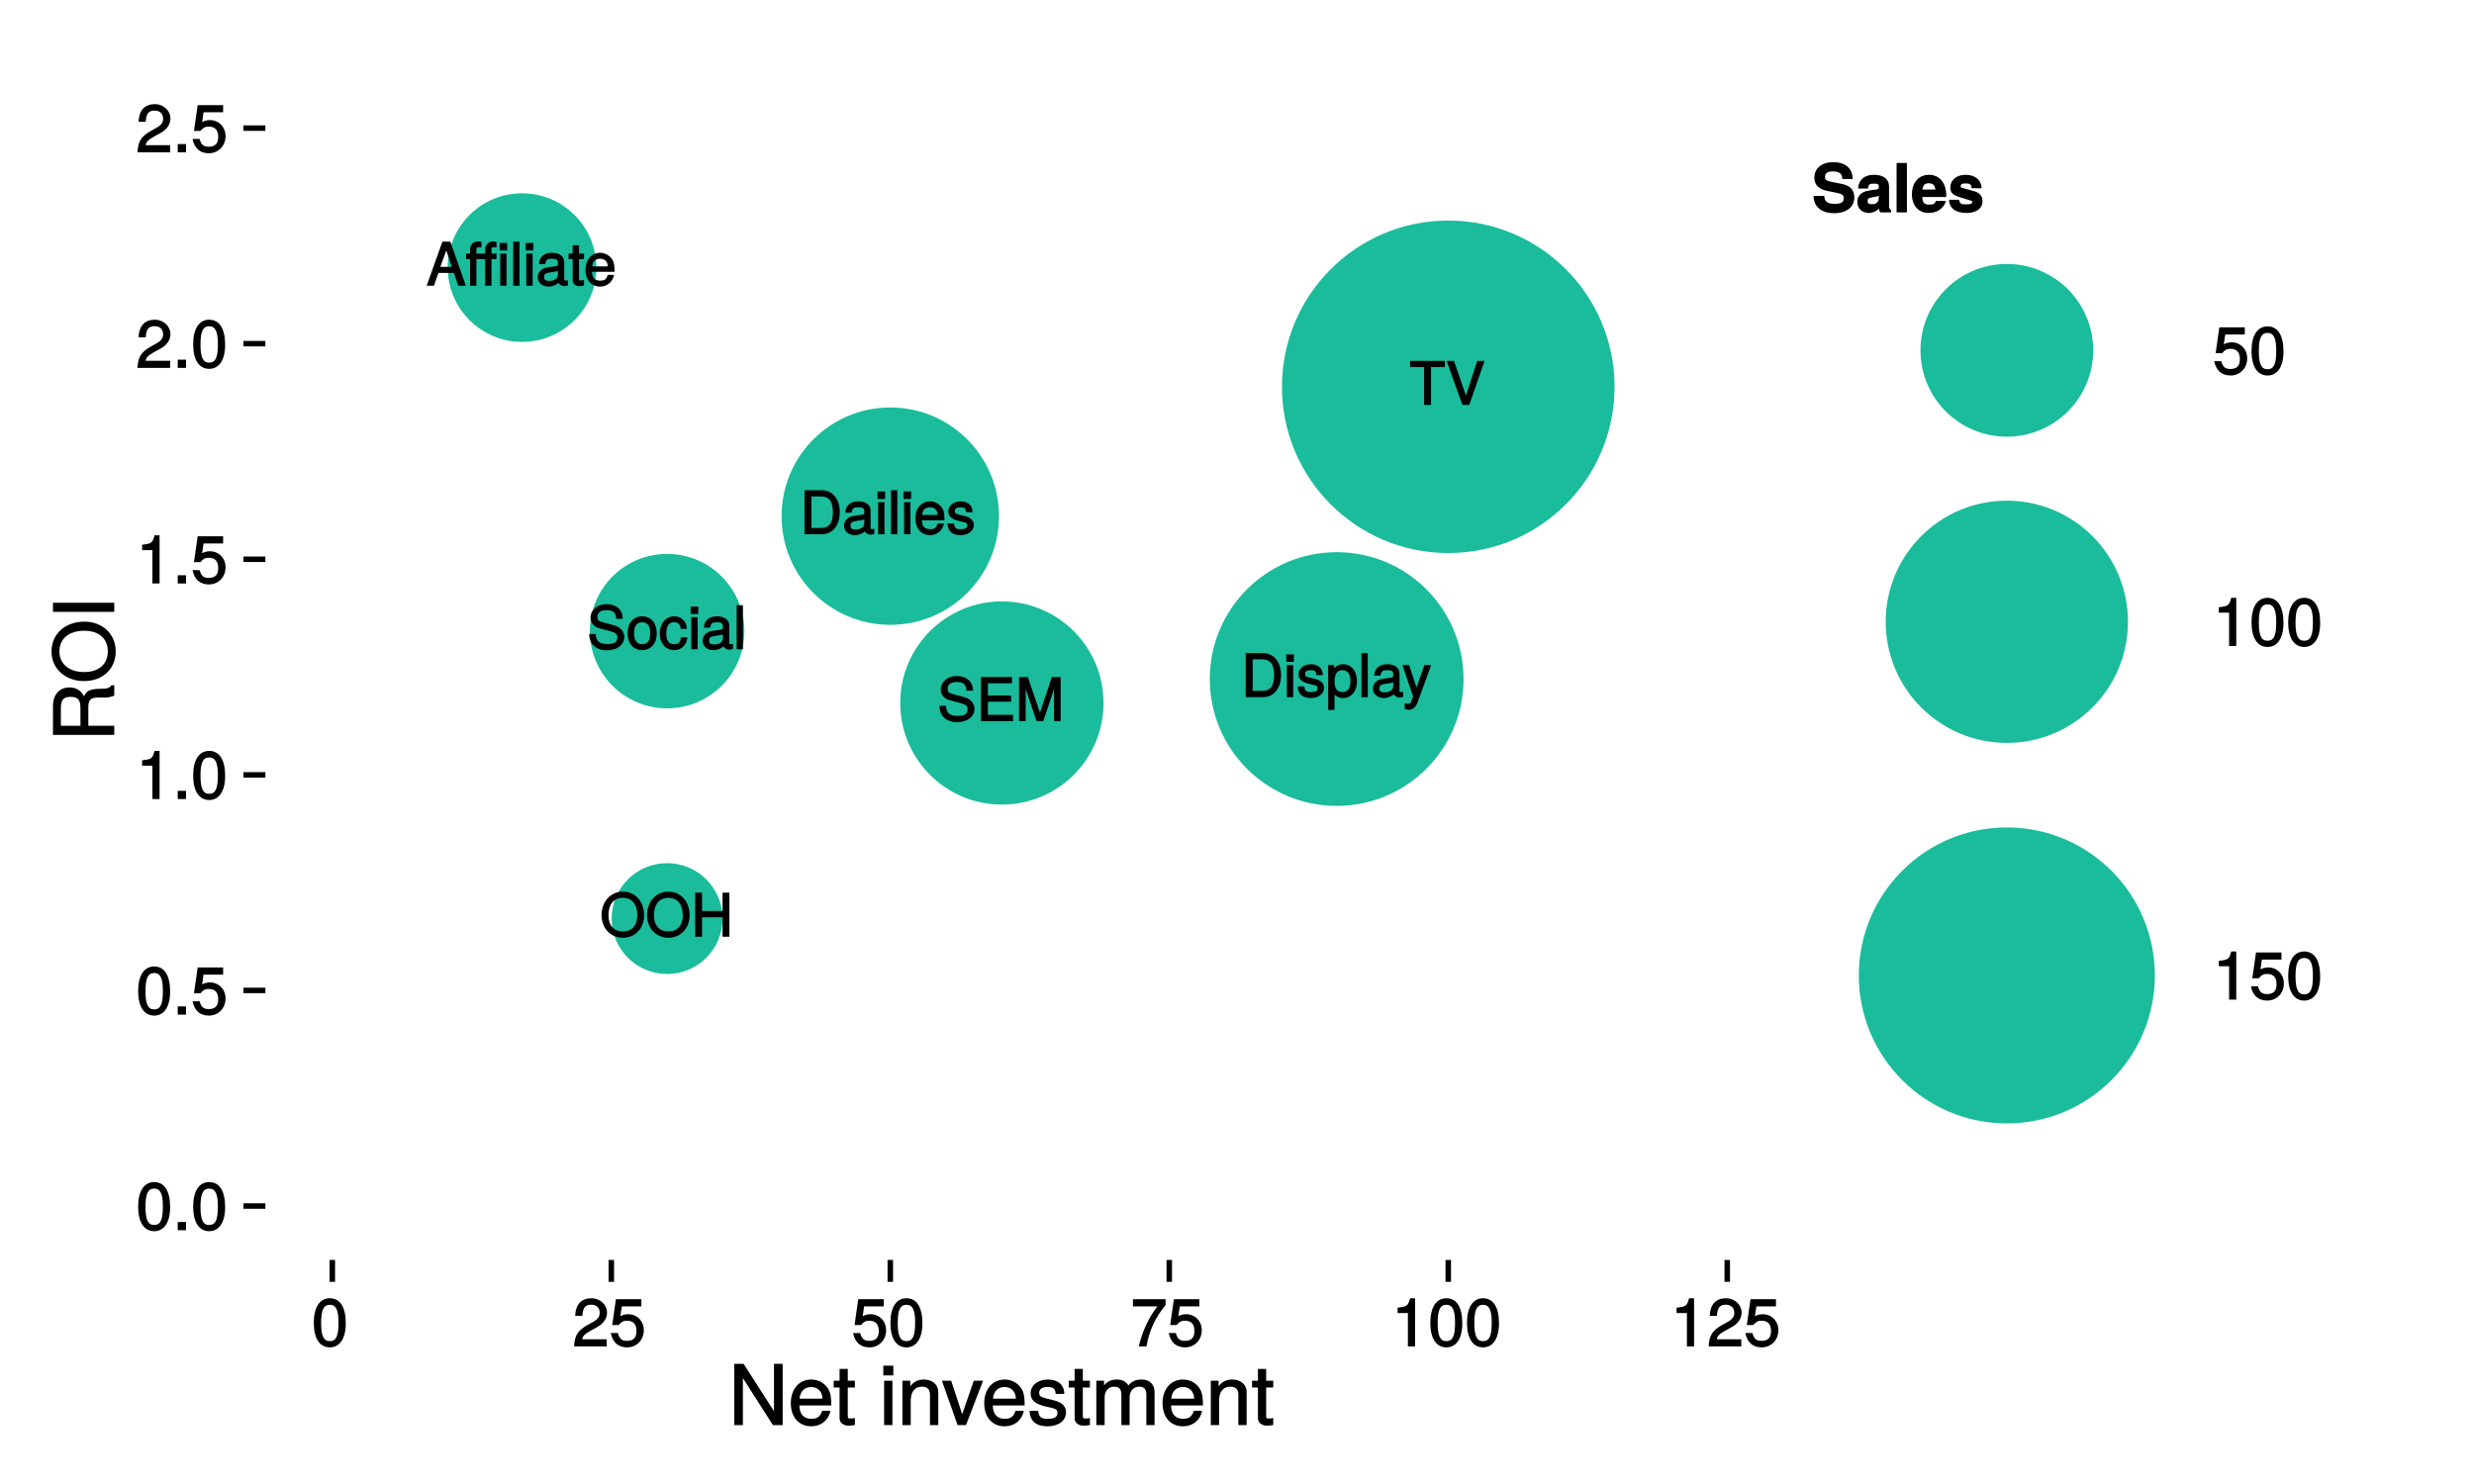 <?xml version="1.0" encoding="UTF-8"?>
<svg xmlns="http://www.w3.org/2000/svg" xmlns:xlink="http://www.w3.org/1999/xlink" width="480pt" height="288pt" viewBox="0 0 480 288" version="1.1">
<defs>
<g>
<symbol overflow="visible" id="glyph0-0">
<path style="stroke:none;" d=""/>
</symbol>
<symbol overflow="visible" id="glyph0-1">
<path style="stroke:none;" d="M 6.859 -7.469 L 6.859 -8.547 L 0.094 -8.547 L 0.094 -7.344 L 2.812 -7.344 L 2.812 0 L 4.156 0 L 4.156 -7.344 L 6.859 -7.344 Z M 6.859 -7.469 "/>
</symbol>
<symbol overflow="visible" id="glyph0-2">
<path style="stroke:none;" d="M 7.312 -8.547 L 6.094 -8.547 L 3.75 -1.406 L 4.031 -1.406 L 1.562 -8.547 L 0.141 -8.547 L 3.203 0 L 4.531 0 L 7.5 -8.547 Z M 7.312 -8.547 "/>
</symbol>
<symbol overflow="visible" id="glyph0-3">
<path style="stroke:none;" d="M 7.188 -2.406 C 7.188 -3.422 6.406 -4.328 5.281 -4.625 L 3.203 -5.188 C 2.219 -5.438 1.984 -5.625 1.984 -6.266 C 1.984 -7.094 2.594 -7.594 3.703 -7.594 C 5.016 -7.594 5.609 -7.125 5.609 -5.906 L 6.891 -5.906 C 6.891 -7.672 5.641 -8.75 3.734 -8.75 C 1.922 -8.75 0.641 -7.609 0.641 -6.109 C 0.641 -5.109 1.328 -4.328 2.422 -4.047 L 4.469 -3.5 C 5.516 -3.234 5.844 -2.953 5.844 -2.297 C 5.844 -1.391 5.312 -1.016 3.875 -1.016 C 2.312 -1.016 1.672 -1.641 1.672 -2.969 L 0.391 -2.969 C 0.391 -0.875 1.859 0.203 3.812 0.203 C 5.906 0.203 7.188 -0.938 7.188 -2.406 Z M 7.188 -2.406 "/>
</symbol>
<symbol overflow="visible" id="glyph0-4">
<path style="stroke:none;" d="M 5.922 -3.062 C 5.922 -5.109 4.797 -6.391 3.078 -6.391 C 1.422 -6.391 0.266 -5.109 0.266 -3.109 C 0.266 -1.109 1.406 0.172 3.094 0.172 C 4.766 0.172 5.922 -1.109 5.922 -3.062 Z M 4.656 -3.078 C 4.656 -1.672 4.141 -0.984 3.094 -0.984 C 2.047 -0.984 1.531 -1.672 1.531 -3.109 C 1.531 -4.531 2.047 -5.234 3.094 -5.234 C 4.156 -5.234 4.656 -4.547 4.656 -3.078 Z M 4.656 -3.078 "/>
</symbol>
<symbol overflow="visible" id="glyph0-5">
<path style="stroke:none;" d="M 5.406 -2.328 L 4.328 -2.328 C 4.156 -1.219 3.812 -0.984 3 -0.984 C 1.969 -0.984 1.469 -1.641 1.469 -3.047 C 1.469 -4.531 1.953 -5.234 2.984 -5.234 C 3.781 -5.234 4.125 -4.906 4.266 -3.953 L 5.484 -3.953 C 5.359 -5.531 4.328 -6.391 3 -6.391 C 1.391 -6.391 0.203 -5.031 0.203 -3.047 C 0.203 -1.141 1.375 0.172 2.984 0.172 C 4.406 0.172 5.438 -0.812 5.562 -2.328 Z M 5.406 -2.328 "/>
</symbol>
<symbol overflow="visible" id="glyph0-6">
<path style="stroke:none;" d="M 1.875 -0.141 L 1.875 -6.234 L 0.641 -6.234 L 0.641 0 L 1.875 0 Z M 2 -6.969 L 2 -8.297 L 0.531 -8.297 L 0.531 -6.844 L 2 -6.844 Z M 2 -6.969 "/>
</symbol>
<symbol overflow="visible" id="glyph0-7">
<path style="stroke:none;" d="M 6.203 -0.156 L 6.203 -1.047 C 5.969 -1 5.922 -1 5.859 -1 C 5.531 -1 5.484 -1.016 5.484 -1.312 L 5.484 -4.625 C 5.484 -5.688 4.578 -6.391 3.125 -6.391 C 1.672 -6.391 0.641 -5.688 0.578 -4.188 L 1.812 -4.188 C 1.906 -5.047 2.203 -5.234 3.078 -5.234 C 3.938 -5.234 4.266 -5.062 4.266 -4.484 L 4.266 -4.25 C 4.266 -3.844 4.172 -3.828 3.422 -3.734 C 2.094 -3.562 1.891 -3.516 1.516 -3.375 C 0.828 -3.078 0.328 -2.406 0.328 -1.672 C 0.328 -0.594 1.219 0.172 2.422 0.172 C 3.188 0.172 4.016 -0.188 4.375 -0.562 C 4.406 -0.391 4.953 0.078 5.422 0.078 C 5.609 0.078 5.766 0.062 6.203 -0.062 Z M 4.266 -2.188 C 4.266 -1.344 3.547 -0.938 2.625 -0.938 C 1.891 -0.938 1.594 -1.062 1.594 -1.703 C 1.594 -2.328 1.891 -2.469 2.891 -2.609 C 3.891 -2.75 4.094 -2.797 4.266 -2.875 Z M 4.266 -2.188 "/>
</symbol>
<symbol overflow="visible" id="glyph0-8">
<path style="stroke:none;" d="M 1.844 -0.141 L 1.844 -8.547 L 0.625 -8.547 L 0.625 0 L 1.844 0 Z M 1.844 -0.141 "/>
</symbol>
<symbol overflow="visible" id="glyph0-9">
<path style="stroke:none;" d="M 7.094 -0.141 L 7.094 -1.219 L 2.219 -1.219 L 2.219 -3.766 L 6.719 -3.766 L 6.719 -4.984 L 2.219 -4.984 L 2.219 -7.344 L 6.891 -7.344 L 6.891 -8.547 L 0.875 -8.547 L 0.875 0 L 7.094 0 Z M 7.094 -0.141 "/>
</symbol>
<symbol overflow="visible" id="glyph0-10">
<path style="stroke:none;" d="M 8.766 -0.141 L 8.766 -8.547 L 7.062 -8.547 L 4.609 -1.203 L 4.906 -1.203 L 2.406 -8.547 L 0.703 -8.547 L 0.703 0 L 1.984 0 L 1.984 -7.062 L 1.703 -7.062 L 4.094 0 L 5.406 0 L 7.766 -7.062 L 7.484 -7.062 L 7.484 0 L 8.766 0 Z M 8.766 -0.141 "/>
</symbol>
<symbol overflow="visible" id="glyph0-11">
<path style="stroke:none;" d="M 7.547 -0.141 L 4.594 -8.547 L 3.047 -8.547 L 0 0 L 1.406 0 L 2.281 -2.484 L 5.281 -2.484 L 6.125 0 L 7.594 0 Z M 5.078 -3.656 L 2.641 -3.656 L 3.953 -7.266 L 3.656 -7.266 L 4.891 -3.656 Z M 5.078 -3.656 "/>
</symbol>
<symbol overflow="visible" id="glyph0-12">
<path style="stroke:none;" d="M 5.984 -5.312 L 5.984 -6.234 L 5 -6.234 L 5 -7.016 C 5 -7.406 5.094 -7.469 5.531 -7.469 C 5.609 -7.469 5.641 -7.469 5.984 -7.453 L 5.984 -8.5 C 5.641 -8.578 5.516 -8.594 5.312 -8.594 C 4.453 -8.594 3.781 -7.938 3.781 -7.094 L 3.781 -6.234 L 2.078 -6.234 L 2.078 -7.016 C 2.078 -7.406 2.172 -7.469 2.594 -7.469 C 2.672 -7.469 2.719 -7.469 3.062 -7.453 L 3.062 -8.5 C 2.719 -8.578 2.594 -8.594 2.391 -8.594 C 1.516 -8.594 0.844 -7.938 0.844 -7.094 L 0.844 -6.234 L 0.062 -6.234 L 0.062 -5.172 L 0.844 -5.172 L 0.844 0 L 2.078 0 L 2.078 -5.172 L 3.781 -5.172 L 3.781 0 L 5 0 L 5 -5.172 L 5.984 -5.172 Z M 7.922 -0.141 L 7.922 -6.234 L 6.703 -6.234 L 6.703 0 L 7.922 0 Z M 8.047 -6.969 L 8.047 -8.297 L 6.594 -8.297 L 6.594 -6.844 L 8.047 -6.844 Z M 8.047 -6.969 "/>
</symbol>
<symbol overflow="visible" id="glyph0-13">
<path style="stroke:none;" d="M 3.016 -0.141 L 3.016 -1.109 C 2.75 -1.047 2.609 -1.031 2.422 -1.031 C 2.016 -1.031 2.047 -1 2.047 -1.422 L 2.047 -5.172 L 3.016 -5.172 L 3.016 -6.234 L 2.047 -6.234 L 2.047 -7.859 L 0.812 -7.859 L 0.812 -6.234 L 0.016 -6.234 L 0.016 -5.172 L 0.812 -5.172 L 0.812 -1 C 0.812 -0.391 1.375 0.078 2.109 0.078 C 2.344 0.078 2.562 0.062 3.016 -0.016 Z M 3.016 -0.141 "/>
</symbol>
<symbol overflow="visible" id="glyph0-14">
<path style="stroke:none;" d="M 5.953 -2.828 C 5.953 -3.703 5.891 -4.25 5.719 -4.688 C 5.328 -5.656 4.281 -6.391 3.172 -6.391 C 1.516 -6.391 0.312 -5.031 0.312 -3.078 C 0.312 -1.125 1.484 0.172 3.156 0.172 C 4.516 0.172 5.594 -0.734 5.859 -2.094 L 4.641 -2.094 C 4.328 -1.156 3.953 -0.984 3.188 -0.984 C 2.203 -0.984 1.594 -1.469 1.578 -2.703 L 5.953 -2.703 Z M 4.906 -3.578 C 4.906 -3.578 4.703 -3.734 4.719 -3.75 L 1.609 -3.75 C 1.672 -4.656 2.219 -5.234 3.172 -5.234 C 4.094 -5.234 4.656 -4.609 4.656 -3.672 Z M 4.906 -3.578 "/>
</symbol>
<symbol overflow="visible" id="glyph0-15">
<path style="stroke:none;" d="M 8.547 -4.141 C 8.547 -6.812 6.844 -8.75 4.406 -8.75 C 2.047 -8.75 0.281 -6.797 0.281 -4.203 C 0.281 -1.625 2.047 0.203 4.422 0.203 C 6.859 0.203 8.547 -1.719 8.547 -4.141 Z M 7.219 -4.156 C 7.219 -2.172 6.172 -1.016 4.422 -1.016 C 2.672 -1.016 1.625 -2.172 1.625 -4.203 C 1.625 -6.25 2.672 -7.547 4.406 -7.547 C 6.203 -7.547 7.219 -6.25 7.219 -4.156 Z M 7.219 -4.156 "/>
</symbol>
<symbol overflow="visible" id="glyph0-16">
<path style="stroke:none;" d="M 7.438 -0.141 L 7.438 -8.547 L 6.109 -8.547 L 6.109 -4.984 L 2.125 -4.984 L 2.125 -8.547 L 0.797 -8.547 L 0.797 0 L 2.125 0 L 2.125 -3.766 L 6.109 -3.766 L 6.109 0 L 7.438 0 Z M 7.438 -0.141 "/>
</symbol>
<symbol overflow="visible" id="glyph0-17">
<path style="stroke:none;" d="M 7.703 -4.281 C 7.703 -6.844 6.297 -8.547 4.203 -8.547 L 0.859 -8.547 L 0.859 0 L 4.203 0 C 6.281 0 7.703 -1.703 7.703 -4.281 Z M 6.359 -4.266 C 6.359 -2.172 5.656 -1.219 4.016 -1.219 L 2.203 -1.219 L 2.203 -7.344 L 4.016 -7.344 C 5.656 -7.344 6.359 -6.375 6.359 -4.266 Z M 6.359 -4.266 "/>
</symbol>
<symbol overflow="visible" id="glyph0-18">
<path style="stroke:none;" d="M 5.344 -1.797 C 5.344 -2.688 4.703 -3.281 3.531 -3.562 L 2.625 -3.781 C 1.844 -3.953 1.656 -4.062 1.656 -4.484 C 1.656 -5.031 2.016 -5.234 2.781 -5.234 C 3.547 -5.234 3.797 -5.047 3.828 -4.281 L 5.109 -4.281 C 5.094 -5.594 4.188 -6.391 2.812 -6.391 C 1.422 -6.391 0.391 -5.531 0.391 -4.438 C 0.391 -3.5 1.016 -2.922 2.422 -2.594 L 3.297 -2.375 C 3.953 -2.219 4.078 -2.156 4.078 -1.719 C 4.078 -1.172 3.656 -0.984 2.828 -0.984 C 1.984 -0.984 1.641 -1.047 1.5 -2.094 L 0.234 -2.094 C 0.281 -0.578 1.203 0.172 2.75 0.172 C 4.25 0.172 5.344 -0.656 5.344 -1.797 Z M 5.344 -1.797 "/>
</symbol>
<symbol overflow="visible" id="glyph0-19">
<path style="stroke:none;" d="M 6.062 -3.047 C 6.062 -5.047 4.953 -6.391 3.375 -6.391 C 2.578 -6.391 1.828 -5.984 1.391 -5.281 L 1.625 -5.188 L 1.625 -6.234 L 0.469 -6.234 L 0.469 2.469 L 1.703 2.469 L 1.703 -0.844 L 1.469 -0.75 C 1.969 -0.141 2.625 0.172 3.391 0.172 C 4.922 0.172 6.062 -1.156 6.062 -3.047 Z M 4.797 -3.078 C 4.797 -1.719 4.25 -1 3.219 -1 C 2.219 -1 1.703 -1.672 1.703 -3.062 C 1.703 -4.453 2.219 -5.234 3.219 -5.234 C 4.266 -5.234 4.797 -4.484 4.797 -3.078 Z M 4.797 -3.078 "/>
</symbol>
<symbol overflow="visible" id="glyph0-20">
<path style="stroke:none;" d="M 5.422 -6.234 L 4.297 -6.234 L 2.609 -1.453 L 2.891 -1.453 L 1.328 -6.234 L 0.031 -6.234 L 2.094 -0.109 L 1.719 0.828 C 1.562 1.25 1.516 1.266 1.109 1.266 C 0.969 1.266 0.812 1.234 0.469 1.172 L 0.469 2.266 C 0.703 2.391 1 2.469 1.25 2.469 C 1.922 2.469 2.594 1.969 2.922 1.109 L 5.609 -6.234 Z M 5.422 -6.234 "/>
</symbol>
<symbol overflow="visible" id="glyph1-0">
<path style="stroke:none;" d=""/>
</symbol>
<symbol overflow="visible" id="glyph1-1">
<path style="stroke:none;" d="M 6.609 -4.484 C 6.609 -7.641 5.484 -9.344 3.516 -9.344 C 1.562 -9.344 0.406 -7.609 0.406 -4.562 C 0.406 -1.516 1.578 0.188 3.516 0.188 C 5.438 0.188 6.609 -1.516 6.609 -4.484 Z M 5.203 -4.594 C 5.203 -2.016 4.75 -1.016 3.5 -1.016 C 2.297 -1.016 1.828 -2.078 1.828 -4.562 C 1.828 -7.031 2.297 -8.078 3.516 -8.078 C 4.734 -8.078 5.203 -7.031 5.203 -4.594 Z M 5.203 -4.594 "/>
</symbol>
<symbol overflow="visible" id="glyph1-2">
<path style="stroke:none;" d="M 2.578 -0.125 L 2.578 -1.594 L 0.969 -1.594 L 0.969 0 L 2.578 0 Z M 2.578 -0.125 "/>
</symbol>
<symbol overflow="visible" id="glyph1-3">
<path style="stroke:none;" d="M 6.688 -3.141 C 6.688 -4.922 5.375 -6.25 3.641 -6.25 C 3 -6.25 2.375 -6.031 2.141 -5.844 L 2.422 -7.766 L 6.219 -7.766 L 6.219 -9.156 L 1.281 -9.156 L 0.562 -4.141 L 1.812 -4.141 C 2.375 -4.797 2.719 -4.984 3.422 -4.984 C 4.641 -4.984 5.266 -4.328 5.266 -2.984 C 5.266 -1.672 4.656 -1.078 3.422 -1.078 C 2.438 -1.078 1.969 -1.438 1.656 -2.594 L 0.281 -2.594 C 0.672 -0.656 1.844 0.188 3.453 0.188 C 5.281 0.188 6.688 -1.219 6.688 -3.141 Z M 6.688 -3.141 "/>
</symbol>
<symbol overflow="visible" id="glyph1-4">
<path style="stroke:none;" d="M 4.562 -0.125 L 4.562 -9.344 L 3.594 -9.344 C 3.156 -7.812 3.047 -7.75 1.172 -7.516 L 1.172 -6.469 L 3.172 -6.469 L 3.172 0 L 4.562 0 Z M 4.562 -0.125 "/>
</symbol>
<symbol overflow="visible" id="glyph1-5">
<path style="stroke:none;" d="M 6.672 -6.547 C 6.672 -8.078 5.344 -9.344 3.641 -9.344 C 1.781 -9.344 0.562 -8.25 0.5 -5.922 L 1.875 -5.922 C 1.984 -7.578 2.484 -8.094 3.594 -8.094 C 4.625 -8.094 5.25 -7.484 5.25 -6.516 C 5.25 -5.797 4.859 -5.266 4.062 -4.812 L 2.875 -4.141 C 0.984 -3.078 0.391 -2.125 0.281 0 L 6.609 0 L 6.609 -1.375 L 1.859 -1.375 C 1.938 -1.984 2.312 -2.375 3.422 -3.016 L 4.703 -3.719 C 5.969 -4.391 6.672 -5.422 6.672 -6.547 Z M 6.672 -6.547 "/>
</symbol>
<symbol overflow="visible" id="glyph1-6">
<path style="stroke:none;" d="M 6.781 -8.062 L 6.781 -9.156 L 0.453 -9.156 L 0.453 -7.766 L 5.203 -7.766 C 3.578 -5.703 2.266 -2.969 1.594 0 L 3.078 0 C 3.594 -3.062 4.844 -5.703 6.781 -8.016 Z M 6.781 -8.062 "/>
</symbol>
<symbol overflow="visible" id="glyph2-0">
<path style="stroke:none;" d=""/>
</symbol>
<symbol overflow="visible" id="glyph2-1">
<path style="stroke:none;" d="M 10.469 -0.109 L 10.469 -11.891 L 8.781 -11.891 L 8.781 -2.234 L 9.031 -2.312 L 2.891 -11.891 L 1.078 -11.891 L 1.078 0 L 2.75 0 L 2.75 -9.562 L 2.516 -9.484 L 8.578 0 L 10.469 0 Z M 10.469 -0.109 "/>
</symbol>
<symbol overflow="visible" id="glyph2-2">
<path style="stroke:none;" d="M 8.344 -3.922 C 8.344 -5.141 8.234 -5.906 8 -6.531 C 7.453 -7.906 6.047 -8.844 4.484 -8.844 C 2.141 -8.844 0.5 -7.016 0.5 -4.25 C 0.5 -1.5 2.094 0.234 4.453 0.234 C 6.375 0.234 7.828 -0.953 8.188 -2.766 L 6.578 -2.766 C 6.172 -1.562 5.562 -1.219 4.5 -1.219 C 3.109 -1.219 2.188 -2 2.156 -3.812 L 8.344 -3.812 Z M 6.875 -5.031 C 6.875 -5.031 6.672 -5.125 6.688 -5.125 L 2.203 -5.125 C 2.297 -6.5 3.125 -7.391 4.469 -7.391 C 5.781 -7.391 6.641 -6.422 6.641 -5.109 Z M 6.875 -5.031 "/>
</symbol>
<symbol overflow="visible" id="glyph2-3">
<path style="stroke:none;" d="M 4.188 -0.109 L 4.188 -1.391 C 3.891 -1.297 3.688 -1.281 3.422 -1.281 C 2.844 -1.281 2.812 -1.328 2.812 -1.922 L 2.812 -7.297 L 4.188 -7.297 L 4.188 -8.609 L 2.812 -8.609 L 2.812 -10.906 L 1.219 -10.906 L 1.219 -8.609 L 0.078 -8.609 L 0.078 -7.297 L 1.219 -7.297 L 1.219 -1.328 C 1.219 -0.484 1.938 0.109 2.969 0.109 C 3.297 0.109 3.609 0.078 4.188 -0.016 Z M 4.188 -0.109 "/>
</symbol>
<symbol overflow="visible" id="glyph2-4">
<path style="stroke:none;" d=""/>
</symbol>
<symbol overflow="visible" id="glyph2-5">
<path style="stroke:none;" d="M 2.578 -0.109 L 2.578 -8.609 L 0.969 -8.609 L 0.969 0 L 2.578 0 Z M 2.75 -9.766 L 2.75 -11.531 L 0.812 -11.531 L 0.812 -9.641 L 2.75 -9.641 Z M 2.75 -9.766 "/>
</symbol>
<symbol overflow="visible" id="glyph2-6">
<path style="stroke:none;" d="M 7.922 -0.109 L 7.922 -6.453 C 7.922 -7.844 6.75 -8.844 5.141 -8.844 C 3.891 -8.844 2.969 -8.344 2.234 -7.172 L 2.484 -7.094 L 2.484 -8.609 L 0.969 -8.609 L 0.969 0 L 2.578 0 L 2.578 -4.734 C 2.578 -6.453 3.375 -7.453 4.734 -7.453 C 5.797 -7.453 6.312 -6.922 6.312 -5.922 L 6.312 0 L 7.922 0 Z M 7.922 -0.109 "/>
</symbol>
<symbol overflow="visible" id="glyph2-7">
<path style="stroke:none;" d="M 7.781 -8.609 L 6.156 -8.609 L 3.766 -1.719 L 4.031 -1.703 L 1.766 -8.609 L -0.031 -8.609 L 3.016 0 L 4.641 0 L 7.953 -8.609 Z M 7.781 -8.609 "/>
</symbol>
<symbol overflow="visible" id="glyph2-8">
<path style="stroke:none;" d="M 7.469 -2.469 C 7.469 -3.719 6.641 -4.453 4.969 -4.844 L 3.703 -5.156 C 2.609 -5.406 2.266 -5.641 2.266 -6.234 C 2.266 -7.016 2.828 -7.391 3.922 -7.391 C 4.984 -7.391 5.422 -7.047 5.453 -6.047 L 7.141 -6.047 C 7.125 -7.812 5.906 -8.844 3.969 -8.844 C 2.016 -8.844 0.609 -7.734 0.609 -6.172 C 0.609 -4.859 1.422 -4.125 3.406 -3.641 L 4.656 -3.344 C 5.578 -3.125 5.812 -2.953 5.812 -2.359 C 5.812 -1.562 5.172 -1.219 4 -1.219 C 2.797 -1.219 2.25 -1.391 2.062 -2.781 L 0.406 -2.781 C 0.469 -0.734 1.703 0.234 3.891 0.234 C 6 0.234 7.469 -0.844 7.469 -2.469 Z M 7.469 -2.469 "/>
</symbol>
<symbol overflow="visible" id="glyph2-9">
<path style="stroke:none;" d="M 12.281 -0.109 L 12.281 -6.406 C 12.281 -7.906 11.328 -8.844 9.766 -8.844 C 8.641 -8.844 7.859 -8.484 7.203 -7.688 C 6.781 -8.438 6.016 -8.844 4.922 -8.844 C 3.812 -8.844 2.953 -8.406 2.234 -7.391 L 2.484 -7.312 L 2.484 -8.609 L 0.984 -8.609 L 0.984 0 L 2.594 0 L 2.594 -5.375 C 2.594 -6.594 3.344 -7.453 4.438 -7.453 C 5.422 -7.453 5.844 -6.953 5.844 -5.891 L 5.844 0 L 7.438 0 L 7.438 -5.375 C 7.438 -6.594 8.203 -7.453 9.297 -7.453 C 10.266 -7.453 10.688 -6.938 10.688 -5.891 L 10.688 0 L 12.281 0 Z M 12.281 -0.109 "/>
</symbol>
<symbol overflow="visible" id="glyph3-0">
<path style="stroke:none;" d=""/>
</symbol>
<symbol overflow="visible" id="glyph3-1">
<path style="stroke:none;" d="M -0.109 -10.984 L -0.531 -10.984 C -0.938 -10.406 -1.281 -10.297 -2.828 -10.281 C -4.75 -10.25 -5.438 -9.844 -5.875 -8.828 C -6.406 -9.891 -7.328 -10.547 -8.656 -10.547 C -10.672 -10.547 -11.891 -9.156 -11.891 -6.859 L -11.891 -1.344 L 0 -1.344 L 0 -3.109 L -5.031 -3.109 L -5.031 -6.812 C -5.031 -8.125 -4.516 -8.609 -3.078 -8.594 L -2.031 -8.578 C -1.312 -8.562 -0.594 -8.703 0 -8.953 L 0 -10.984 Z M -8.453 -8.719 C -7.078 -8.719 -6.562 -8.156 -6.562 -6.578 L -6.562 -3.109 L -10.359 -3.109 L -10.359 -6.578 C -10.359 -8.234 -9.766 -8.719 -8.453 -8.719 Z M -8.453 -8.719 "/>
</symbol>
<symbol overflow="visible" id="glyph3-2">
<path style="stroke:none;" d="M -5.766 -12 C -9.516 -12 -12.172 -9.641 -12.172 -6.219 C -12.172 -2.875 -9.5 -0.469 -5.859 -0.469 C -2.203 -0.469 0.281 -2.875 0.281 -6.234 C 0.281 -9.656 -2.344 -12 -5.766 -12 Z M -5.797 -10.234 C -2.969 -10.234 -1.25 -8.703 -1.25 -6.234 C -1.25 -3.766 -2.969 -2.219 -5.859 -2.219 C -8.734 -2.219 -10.641 -3.766 -10.641 -6.219 C -10.641 -8.75 -8.734 -10.234 -5.797 -10.234 Z M -5.797 -10.234 "/>
</symbol>
<symbol overflow="visible" id="glyph3-3">
<path style="stroke:none;" d="M -0.109 -3.219 L -11.891 -3.219 L -11.891 -1.453 L 0 -1.453 L 0 -3.219 Z M -0.109 -3.219 "/>
</symbol>
<symbol overflow="visible" id="glyph4-0">
<path style="stroke:none;" d=""/>
</symbol>
<symbol overflow="visible" id="glyph4-1">
<path style="stroke:none;" d="M 8.203 -2.938 C 8.203 -4.406 7.359 -5.234 5.625 -5.562 L 4.172 -5.844 C 2.797 -6.109 2.516 -6.25 2.516 -6.922 C 2.516 -7.625 3.031 -7.953 4.016 -7.953 C 5.234 -7.953 5.859 -7.562 5.859 -6.484 L 7.875 -6.484 C 7.875 -8.594 6.391 -9.75 4.109 -9.75 C 1.875 -9.75 0.453 -8.562 0.453 -6.75 C 0.453 -5.281 1.312 -4.484 3.203 -4.109 L 4.5 -3.859 C 5.781 -3.594 6.141 -3.453 6.141 -2.703 C 6.141 -1.922 5.547 -1.656 4.375 -1.656 C 3.078 -1.656 2.375 -2.062 2.375 -3.203 L 0.297 -3.203 C 0.297 -1.062 1.891 0.156 4.281 0.156 C 6.688 0.156 8.203 -1.031 8.203 -2.938 Z M 8.203 -2.938 "/>
</symbol>
<symbol overflow="visible" id="glyph4-2">
<path style="stroke:none;" d="M 6.812 -0.125 L 6.812 -0.406 C 6.453 -0.734 6.406 -0.828 6.406 -1.188 L 6.406 -5.031 C 6.406 -6.438 5.344 -7.297 3.469 -7.297 C 1.594 -7.297 0.516 -6.328 0.391 -4.625 L 2.312 -4.625 C 2.438 -5.484 2.625 -5.578 3.5 -5.578 C 4.203 -5.578 4.422 -5.484 4.422 -5.016 C 4.422 -4.281 4 -4.5 3.109 -4.344 L 2.391 -4.219 C 1.031 -3.984 0.25 -3.25 0.25 -2 C 0.25 -0.656 1.312 0.109 2.453 0.109 C 3.219 0.109 4 -0.25 4.438 -0.719 C 4.438 -0.641 4.516 -0.25 4.703 0 L 6.812 0 Z M 4.422 -3.078 C 4.422 -2.047 4.031 -1.594 3.125 -1.594 C 2.516 -1.594 2.25 -1.688 2.25 -2.203 C 2.25 -2.719 2.438 -2.797 3.172 -2.938 L 3.781 -3.047 C 4.266 -3.141 4.406 -3.203 4.422 -3.219 Z M 4.422 -3.078 "/>
</symbol>
<symbol overflow="visible" id="glyph4-3">
<path style="stroke:none;" d="M 2.75 -0.125 L 2.75 -9.594 L 0.75 -9.594 L 0.75 0 L 2.75 0 Z M 2.75 -0.125 "/>
</symbol>
<symbol overflow="visible" id="glyph4-4">
<path style="stroke:none;" d="M 6.828 -3.328 C 6.828 -5.703 5.516 -7.297 3.484 -7.297 C 1.5 -7.297 0.172 -5.812 0.172 -3.5 C 0.172 -1.281 1.484 0.109 3.438 0.109 C 4.984 0.109 6.344 -0.719 6.781 -2.219 L 4.812 -2.219 C 4.609 -1.547 4.156 -1.516 3.5 -1.516 C 2.656 -1.516 2.234 -1.766 2.172 -2.984 L 6.797 -2.984 Z M 4.844 -4.438 L 2.219 -4.438 C 2.312 -5.266 2.656 -5.656 3.453 -5.656 C 4.219 -5.656 4.641 -5.281 4.719 -4.438 Z M 4.844 -4.438 "/>
</symbol>
<symbol overflow="visible" id="glyph4-5">
<path style="stroke:none;" d="M 6.75 -2.172 L 6.75 -2.266 C 6.75 -3.062 6.203 -3.781 5.297 -4.062 L 3.031 -4.703 C 2.531 -4.844 2.516 -4.828 2.516 -5.109 C 2.516 -5.484 2.812 -5.625 3.438 -5.625 C 4.297 -5.625 4.609 -5.438 4.625 -4.688 L 6.562 -4.688 C 6.547 -6.266 5.312 -7.297 3.453 -7.297 C 1.703 -7.297 0.5 -6.266 0.5 -4.844 C 0.5 -4 0.844 -3.422 2.125 -3.016 L 4.266 -2.359 C 4.703 -2.219 4.75 -2.203 4.75 -2.016 C 4.75 -1.594 4.359 -1.562 3.531 -1.562 C 2.719 -1.562 2.375 -1.578 2.188 -2.453 L 0.25 -2.453 C 0.312 -0.812 1.531 0.109 3.641 0.109 C 5.578 0.109 6.75 -0.781 6.75 -2.172 Z M 6.75 -2.172 "/>
</symbol>
</g>
</defs>
<g id="surface1703">
<path style="fill-rule:nonzero;fill:rgb(10.196%,73.725%,61.176%);fill-opacity:1;stroke-width:0.75;stroke-linecap:round;stroke-linejoin:round;stroke:rgb(10.196%,73.725%,61.176%);stroke-opacity:1;stroke-miterlimit:10;" d="M 312.879 75.066 C 312.879 92.68 298.602 106.957 280.988 106.957 C 263.375 106.957 249.098 92.68 249.098 75.066 C 249.098 57.453 263.375 43.176 280.988 43.176 C 298.602 43.176 312.879 57.453 312.879 75.066 "/>
<path style="fill-rule:nonzero;fill:rgb(10.196%,73.725%,61.176%);fill-opacity:1;stroke-width:0.75;stroke-linecap:round;stroke-linejoin:round;stroke:rgb(10.196%,73.725%,61.176%);stroke-opacity:1;stroke-miterlimit:10;" d="M 144.043 122.484 C 144.043 130.555 137.5 137.098 129.43 137.098 C 121.359 137.098 114.816 130.555 114.816 122.484 C 114.816 114.414 121.359 107.871 129.43 107.871 C 137.5 107.871 144.043 114.414 144.043 122.484 "/>
<path style="fill-rule:nonzero;fill:rgb(10.196%,73.725%,61.176%);fill-opacity:1;stroke-width:0.75;stroke-linecap:round;stroke-linejoin:round;stroke:rgb(10.196%,73.725%,61.176%);stroke-opacity:1;stroke-miterlimit:10;" d="M 213.73 136.43 C 213.73 147.113 205.07 155.773 194.383 155.773 C 183.699 155.773 175.039 147.113 175.039 136.43 C 175.039 125.746 183.699 117.086 194.383 117.086 C 205.07 117.086 213.73 125.746 213.73 136.43 "/>
<path style="fill-rule:nonzero;fill:rgb(10.196%,73.725%,61.176%);fill-opacity:1;stroke-width:0.75;stroke-linecap:round;stroke-linejoin:round;stroke:rgb(10.196%,73.725%,61.176%);stroke-opacity:1;stroke-miterlimit:10;" d="M 115.332 51.934 C 115.332 59.688 109.043 65.977 101.285 65.977 C 93.527 65.977 87.238 59.688 87.238 51.934 C 87.238 44.176 93.527 37.887 101.285 37.887 C 109.043 37.887 115.332 44.176 115.332 51.934 "/>
<path style="fill-rule:nonzero;fill:rgb(10.196%,73.725%,61.176%);fill-opacity:1;stroke-width:0.75;stroke-linecap:round;stroke-linejoin:round;stroke:rgb(10.196%,73.725%,61.176%);stroke-opacity:1;stroke-miterlimit:10;" d="M 139.812 178.27 C 139.812 184.004 135.164 188.652 129.43 188.652 C 123.695 188.652 119.047 184.004 119.047 178.27 C 119.047 172.535 123.695 167.887 129.43 167.887 C 135.164 167.887 139.812 172.535 139.812 178.27 "/>
<path style="fill-rule:nonzero;fill:rgb(10.196%,73.725%,61.176%);fill-opacity:1;stroke-width:0.75;stroke-linecap:round;stroke-linejoin:round;stroke:rgb(10.196%,73.725%,61.176%);stroke-opacity:1;stroke-miterlimit:10;" d="M 193.449 100.168 C 193.449 111.609 184.176 120.887 172.734 120.887 C 161.293 120.887 152.016 111.609 152.016 100.168 C 152.016 88.727 161.293 79.453 172.734 79.453 C 184.176 79.453 193.449 88.727 193.449 100.168 "/>
<path style="fill-rule:nonzero;fill:rgb(10.196%,73.725%,61.176%);fill-opacity:1;stroke-width:0.75;stroke-linecap:round;stroke-linejoin:round;stroke:rgb(10.196%,73.725%,61.176%);stroke-opacity:1;stroke-miterlimit:10;" d="M 283.582 131.781 C 283.582 145.172 272.727 156.027 259.34 156.027 C 245.949 156.027 235.094 145.172 235.094 131.781 C 235.094 118.391 245.949 107.535 259.34 107.535 C 272.727 107.535 283.582 118.391 283.582 131.781 "/>
<g style="fill:rgb(0%,0%,0%);fill-opacity:1;">
  <use xlink:href="#glyph0-1" x="273.488" y="78.583"/>
  <use xlink:href="#glyph0-2" x="280.532" y="78.583"/>
</g>
<g style="fill:rgb(0%,0%,0%);fill-opacity:1;">
  <use xlink:href="#glyph0-3" x="113.93" y="126.001"/>
  <use xlink:href="#glyph0-4" x="121.496" y="126.001"/>
  <use xlink:href="#glyph0-5" x="127.803" y="126.001"/>
  <use xlink:href="#glyph0-6" x="133.475" y="126.001"/>
  <use xlink:href="#glyph0-7" x="135.993" y="126.001"/>
  <use xlink:href="#glyph0-8" x="142.3" y="126.001"/>
</g>
<g style="fill:rgb(0%,0%,0%);fill-opacity:1;">
  <use xlink:href="#glyph0-3" x="181.883" y="139.946"/>
  <use xlink:href="#glyph0-9" x="189.449" y="139.946"/>
  <use xlink:href="#glyph0-10" x="197.016" y="139.946"/>
</g>
<g style="fill:rgb(0%,0%,0%);fill-opacity:1;">
  <use xlink:href="#glyph0-11" x="82.785" y="55.45"/>
  <use xlink:href="#glyph0-12" x="90.352" y="55.45"/>
  <use xlink:href="#glyph0-8" x="98.95" y="55.45"/>
  <use xlink:href="#glyph0-6" x="101.469" y="55.45"/>
  <use xlink:href="#glyph0-7" x="103.987" y="55.45"/>
  <use xlink:href="#glyph0-13" x="110.294" y="55.45"/>
  <use xlink:href="#glyph0-14" x="113.277" y="55.45"/>
</g>
<g style="fill:rgb(0%,0%,0%);fill-opacity:1;">
  <use xlink:href="#glyph0-15" x="116.43" y="181.786"/>
  <use xlink:href="#glyph0-15" x="125.255" y="181.786"/>
  <use xlink:href="#glyph0-16" x="134.08" y="181.786"/>
</g>
<g style="fill:rgb(0%,0%,0%);fill-opacity:1;">
  <use xlink:href="#glyph0-17" x="155.234" y="103.685"/>
  <use xlink:href="#glyph0-7" x="163.425" y="103.685"/>
  <use xlink:href="#glyph0-6" x="169.731" y="103.685"/>
  <use xlink:href="#glyph0-8" x="172.25" y="103.685"/>
  <use xlink:href="#glyph0-6" x="174.769" y="103.685"/>
  <use xlink:href="#glyph0-14" x="177.287" y="103.685"/>
  <use xlink:href="#glyph0-18" x="183.594" y="103.685"/>
</g>
<g style="fill:rgb(0%,0%,0%);fill-opacity:1;">
  <use xlink:href="#glyph0-17" x="240.84" y="135.298"/>
  <use xlink:href="#glyph0-6" x="249.03" y="135.298"/>
  <use xlink:href="#glyph0-18" x="251.549" y="135.298"/>
  <use xlink:href="#glyph0-19" x="257.221" y="135.298"/>
  <use xlink:href="#glyph0-8" x="263.527" y="135.298"/>
  <use xlink:href="#glyph0-7" x="266.046" y="135.298"/>
  <use xlink:href="#glyph0-20" x="272.069" y="135.298"/>
</g>
<g style="fill:rgb(0%,0%,0%);fill-opacity:1;">
  <use xlink:href="#glyph1-1" x="26.398" y="238.749"/>
  <use xlink:href="#glyph1-2" x="33.514" y="238.749"/>
  <use xlink:href="#glyph1-1" x="37.071" y="238.749"/>
</g>
<g style="fill:rgb(0%,0%,0%);fill-opacity:1;">
  <use xlink:href="#glyph1-1" x="26.398" y="196.909"/>
  <use xlink:href="#glyph1-2" x="33.514" y="196.909"/>
  <use xlink:href="#glyph1-3" x="37.071" y="196.909"/>
</g>
<g style="fill:rgb(0%,0%,0%);fill-opacity:1;">
  <use xlink:href="#glyph1-4" x="26.398" y="155.069"/>
  <use xlink:href="#glyph1-2" x="33.514" y="155.069"/>
  <use xlink:href="#glyph1-1" x="37.071" y="155.069"/>
</g>
<g style="fill:rgb(0%,0%,0%);fill-opacity:1;">
  <use xlink:href="#glyph1-4" x="26.398" y="113.233"/>
  <use xlink:href="#glyph1-2" x="33.514" y="113.233"/>
  <use xlink:href="#glyph1-3" x="37.071" y="113.233"/>
</g>
<g style="fill:rgb(0%,0%,0%);fill-opacity:1;">
  <use xlink:href="#glyph1-5" x="26.398" y="71.394"/>
  <use xlink:href="#glyph1-2" x="33.514" y="71.394"/>
  <use xlink:href="#glyph1-1" x="37.071" y="71.394"/>
</g>
<g style="fill:rgb(0%,0%,0%);fill-opacity:1;">
  <use xlink:href="#glyph1-5" x="26.398" y="29.554"/>
  <use xlink:href="#glyph1-2" x="33.514" y="29.554"/>
  <use xlink:href="#glyph1-3" x="37.071" y="29.554"/>
</g>
<path style="fill:none;stroke-width:1.063;stroke-linecap:butt;stroke-linejoin:round;stroke:rgb(0%,0%,0%);stroke-opacity:1;stroke-miterlimit:10;" d="M 47.234 234.055 L 51.488 234.055 "/>
<path style="fill:none;stroke-width:1.063;stroke-linecap:butt;stroke-linejoin:round;stroke:rgb(0%,0%,0%);stroke-opacity:1;stroke-miterlimit:10;" d="M 47.234 192.215 L 51.488 192.215 "/>
<path style="fill:none;stroke-width:1.063;stroke-linecap:butt;stroke-linejoin:round;stroke:rgb(0%,0%,0%);stroke-opacity:1;stroke-miterlimit:10;" d="M 47.234 150.375 L 51.488 150.375 "/>
<path style="fill:none;stroke-width:1.063;stroke-linecap:butt;stroke-linejoin:round;stroke:rgb(0%,0%,0%);stroke-opacity:1;stroke-miterlimit:10;" d="M 47.234 108.539 L 51.488 108.539 "/>
<path style="fill:none;stroke-width:1.063;stroke-linecap:butt;stroke-linejoin:round;stroke:rgb(0%,0%,0%);stroke-opacity:1;stroke-miterlimit:10;" d="M 47.234 66.699 L 51.488 66.699 "/>
<path style="fill:none;stroke-width:1.063;stroke-linecap:butt;stroke-linejoin:round;stroke:rgb(0%,0%,0%);stroke-opacity:1;stroke-miterlimit:10;" d="M 47.234 24.859 L 51.488 24.859 "/>
<path style="fill:none;stroke-width:1.063;stroke-linecap:butt;stroke-linejoin:round;stroke:rgb(0%,0%,0%);stroke-opacity:1;stroke-miterlimit:10;" d="M 64.477 248.766 L 64.477 244.512 "/>
<path style="fill:none;stroke-width:1.063;stroke-linecap:butt;stroke-linejoin:round;stroke:rgb(0%,0%,0%);stroke-opacity:1;stroke-miterlimit:10;" d="M 118.605 248.766 L 118.605 244.512 "/>
<path style="fill:none;stroke-width:1.063;stroke-linecap:butt;stroke-linejoin:round;stroke:rgb(0%,0%,0%);stroke-opacity:1;stroke-miterlimit:10;" d="M 172.734 248.766 L 172.734 244.512 "/>
<path style="fill:none;stroke-width:1.063;stroke-linecap:butt;stroke-linejoin:round;stroke:rgb(0%,0%,0%);stroke-opacity:1;stroke-miterlimit:10;" d="M 226.859 248.766 L 226.859 244.512 "/>
<path style="fill:none;stroke-width:1.063;stroke-linecap:butt;stroke-linejoin:round;stroke:rgb(0%,0%,0%);stroke-opacity:1;stroke-miterlimit:10;" d="M 280.988 248.766 L 280.988 244.512 "/>
<path style="fill:none;stroke-width:1.063;stroke-linecap:butt;stroke-linejoin:round;stroke:rgb(0%,0%,0%);stroke-opacity:1;stroke-miterlimit:10;" d="M 335.117 248.766 L 335.117 244.512 "/>
<g style="fill:rgb(0%,0%,0%);fill-opacity:1;">
  <use xlink:href="#glyph1-1" x="60.477" y="261.296"/>
</g>
<g style="fill:rgb(0%,0%,0%);fill-opacity:1;">
  <use xlink:href="#glyph1-5" x="111.105" y="261.296"/>
  <use xlink:href="#glyph1-3" x="118.221" y="261.296"/>
</g>
<g style="fill:rgb(0%,0%,0%);fill-opacity:1;">
  <use xlink:href="#glyph1-3" x="165.234" y="261.296"/>
  <use xlink:href="#glyph1-1" x="172.35" y="261.296"/>
</g>
<g style="fill:rgb(0%,0%,0%);fill-opacity:1;">
  <use xlink:href="#glyph1-6" x="219.359" y="261.296"/>
  <use xlink:href="#glyph1-3" x="226.475" y="261.296"/>
</g>
<g style="fill:rgb(0%,0%,0%);fill-opacity:1;">
  <use xlink:href="#glyph1-4" x="269.988" y="261.296"/>
  <use xlink:href="#glyph1-1" x="277.104" y="261.296"/>
  <use xlink:href="#glyph1-1" x="284.219" y="261.296"/>
</g>
<g style="fill:rgb(0%,0%,0%);fill-opacity:1;">
  <use xlink:href="#glyph1-4" x="324.117" y="261.296"/>
  <use xlink:href="#glyph1-5" x="331.232" y="261.296"/>
  <use xlink:href="#glyph1-3" x="338.348" y="261.296"/>
</g>
<g style="fill:rgb(0%,0%,0%);fill-opacity:1;">
  <use xlink:href="#glyph2-1" x="141.383" y="276.567"/>
  <use xlink:href="#glyph2-2" x="152.935" y="276.567"/>
  <use xlink:href="#glyph2-3" x="161.672" y="276.567"/>
  <use xlink:href="#glyph2-4" x="166.12" y="276.567"/>
  <use xlink:href="#glyph2-5" x="170.568" y="276.567"/>
  <use xlink:href="#glyph2-6" x="174.12" y="276.567"/>
  <use xlink:href="#glyph2-7" x="182.777" y="276.567"/>
  <use xlink:href="#glyph2-2" x="190.458" y="276.567"/>
  <use xlink:href="#glyph2-8" x="199.354" y="276.567"/>
  <use xlink:href="#glyph2-3" x="207.275" y="276.567"/>
  <use xlink:href="#glyph2-9" x="211.724" y="276.567"/>
  <use xlink:href="#glyph2-2" x="225.052" y="276.567"/>
  <use xlink:href="#glyph2-6" x="233.948" y="276.567"/>
  <use xlink:href="#glyph2-3" x="242.845" y="276.567"/>
</g>
<g style="fill:rgb(0%,0%,0%);fill-opacity:1;">
  <use xlink:href="#glyph3-1" x="22.169" y="143.957"/>
  <use xlink:href="#glyph3-2" x="22.169" y="132.645"/>
  <use xlink:href="#glyph3-3" x="22.169" y="120.196"/>
</g>
<g style="fill:rgb(0%,0%,0%);fill-opacity:1;">
  <use xlink:href="#glyph4-1" x="351.57" y="41.22"/>
  <use xlink:href="#glyph4-2" x="360.105" y="41.22"/>
  <use xlink:href="#glyph4-3" x="367.221" y="41.22"/>
  <use xlink:href="#glyph4-4" x="370.778" y="41.22"/>
  <use xlink:href="#glyph4-5" x="377.894" y="41.22"/>
</g>
<path style="fill-rule:nonzero;fill:rgb(10.196%,73.725%,61.176%);fill-opacity:1;stroke-width:0.75;stroke-linecap:round;stroke-linejoin:round;stroke:rgb(10.196%,73.725%,61.176%);stroke-opacity:1;stroke-miterlimit:10;" d="M 405.746 67.988 C 405.746 77.035 398.41 84.371 389.359 84.371 C 380.312 84.371 372.977 77.035 372.977 67.988 C 372.977 58.938 380.312 51.602 389.359 51.602 C 398.41 51.602 405.746 58.938 405.746 67.988 "/>
<path style="fill-rule:nonzero;fill:rgb(10.196%,73.725%,61.176%);fill-opacity:1;stroke-width:0.75;stroke-linecap:round;stroke-linejoin:round;stroke:rgb(10.196%,73.725%,61.176%);stroke-opacity:1;stroke-miterlimit:10;" d="M 412.488 120.672 C 412.488 133.445 402.133 143.801 389.359 143.801 C 376.586 143.801 366.234 133.445 366.234 120.672 C 366.234 107.898 376.586 97.543 389.359 97.543 C 402.133 97.543 412.488 107.898 412.488 120.672 "/>
<path style="fill-rule:nonzero;fill:rgb(10.196%,73.725%,61.176%);fill-opacity:1;stroke-width:0.75;stroke-linecap:round;stroke-linejoin:round;stroke:rgb(10.196%,73.725%,61.176%);stroke-opacity:1;stroke-miterlimit:10;" d="M 417.707 189.301 C 417.707 204.957 405.016 217.645 389.359 217.645 C 373.707 217.645 361.016 204.957 361.016 189.301 C 361.016 173.648 373.707 160.957 389.359 160.957 C 405.016 160.957 417.707 173.648 417.707 189.301 "/>
<g style="fill:rgb(0%,0%,0%);fill-opacity:1;">
  <use xlink:href="#glyph1-3" x="429.312" y="72.683"/>
  <use xlink:href="#glyph1-1" x="436.428" y="72.683"/>
</g>
<g style="fill:rgb(0%,0%,0%);fill-opacity:1;">
  <use xlink:href="#glyph1-4" x="429.312" y="125.366"/>
  <use xlink:href="#glyph1-1" x="436.428" y="125.366"/>
  <use xlink:href="#glyph1-1" x="443.543" y="125.366"/>
</g>
<g style="fill:rgb(0%,0%,0%);fill-opacity:1;">
  <use xlink:href="#glyph1-4" x="429.312" y="193.995"/>
  <use xlink:href="#glyph1-3" x="436.428" y="193.995"/>
  <use xlink:href="#glyph1-1" x="443.543" y="193.995"/>
</g>
</g>
</svg>
